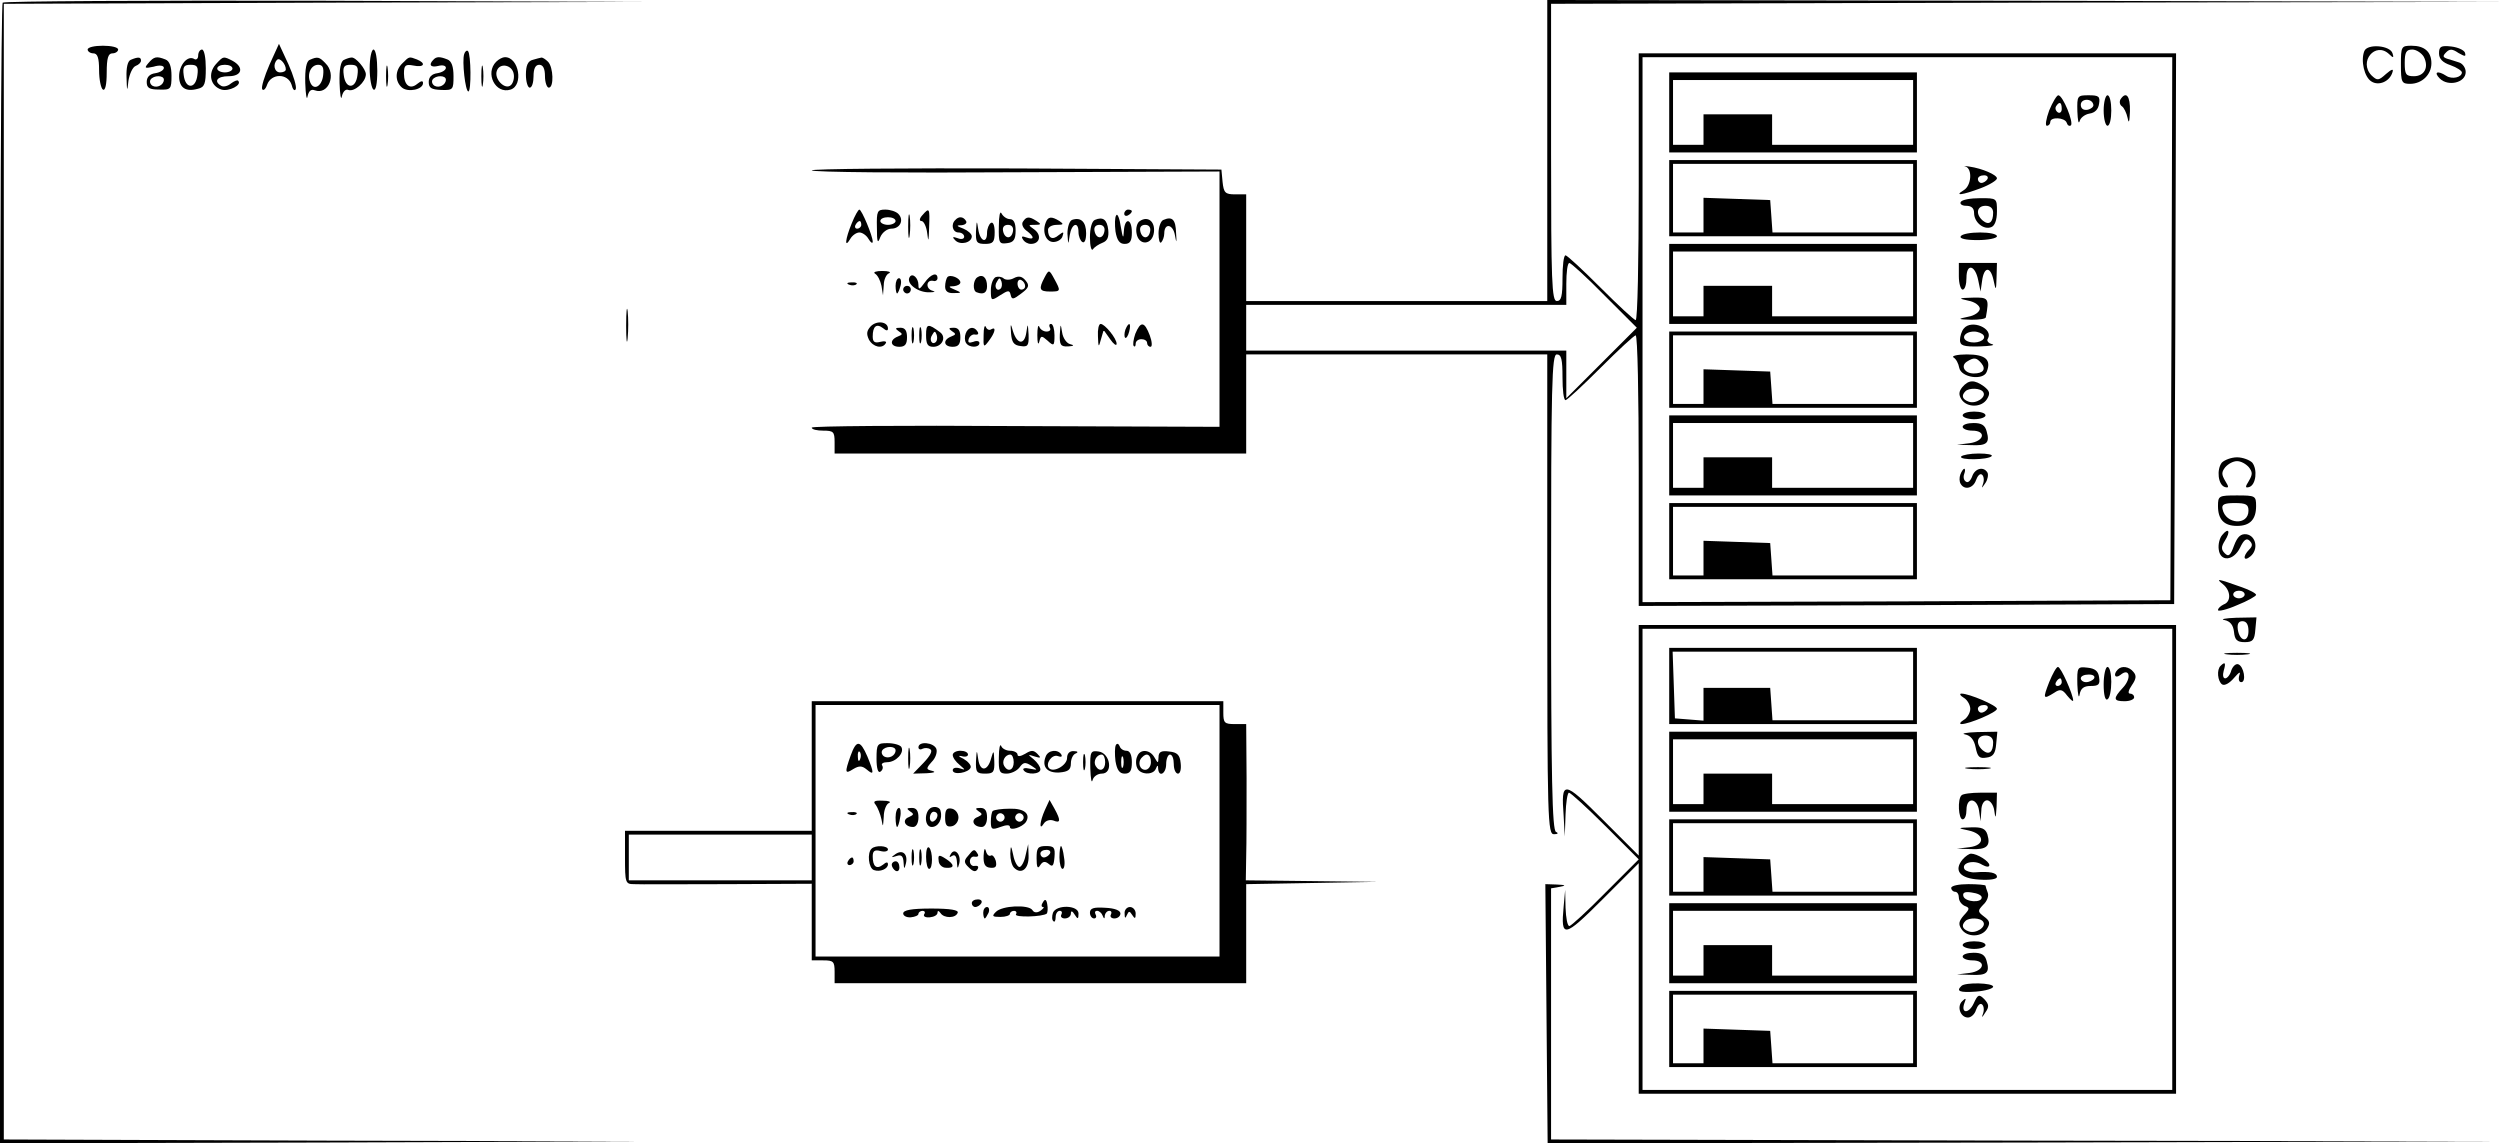 <?xml version="1.0" standalone="no"?>
<!DOCTYPE svg PUBLIC "-//W3C//DTD SVG 20010904//EN"
 "http://www.w3.org/TR/2001/REC-SVG-20010904/DTD/svg10.dtd">
<svg version="1.0" xmlns="http://www.w3.org/2000/svg"
 width="656pt" height="300pt" viewBox="0 0 656 300"
 preserveAspectRatio="xMidYMid meet">
<g transform="translate(0,300) scale(0.1,-0.1)"
fill="#000000" stroke="none">
<path d="M7 2993 c-4 -3 -7 -678 -7 -1500 l0 -1493 843 2 842 3 -837 2 -838 3
0 1490 0 1490 838 3 837 2 -836 3 c-460 1 -839 -1 -842 -5z"/>
<path d="M4060 2605 l0 -395 -395 0 -395 0 0 140 0 140 -29 0 c-26 0 -30 4
-33 33 l-3 32 -537 3 c-296 1 -538 -1 -538 -5 0 -5 241 -7 535 -5 l535 2 0
-335 0 -335 -535 2 c-294 2 -535 0 -535 -4 0 -5 14 -8 30 -8 27 0 30 -3 30
-30 l0 -30 540 0 540 0 0 130 0 130 395 0 395 0 0 -630 c0 -594 1 -630 18
-629 10 0 12 3 5 6 -10 4 -13 139 -13 629 0 548 2 624 15 624 12 0 15 -13 15
-60 0 -33 3 -60 8 -60 4 0 45 38 92 85 47 47 88 85 92 85 5 0 8 -160 8 -355
l0 -355 703 2 702 3 3 723 2 722 -705 0 -705 0 0 -350 c0 -192 -3 -350 -8
-350 -4 0 -45 38 -92 85 -47 47 -88 85 -92 85 -5 0 -8 -27 -8 -60 0 -47 -3
-60 -15 -60 -13 0 -15 50 -15 390 l0 390 1248 3 1247 2 -1252 3 -1253 2 0
-395z m1638 -467 l-3 -713 -692 -3 -693 -2 0 715 0 715 695 0 695 0 -2 -712z
m-1488 87 l85 -85 -93 -93 -92 -92 0 63 0 62 -420 0 -420 0 0 60 0 60 420 0
420 0 0 55 c0 30 3 55 8 55 4 0 46 -38 92 -85z"/>
<path d="M4380 2705 l0 -105 325 0 325 0 0 105 0 105 -325 0 -325 0 0 -105z
m640 0 l0 -85 -185 0 -185 0 0 40 0 40 -90 0 -90 0 0 -40 0 -40 -40 0 -40 0 0
85 0 85 315 0 315 0 0 -85z"/>
<path d="M5377 2710 c-8 -22 -11 -40 -6 -40 5 0 9 5 9 10 0 14 38 12 43 -2 2
-7 7 -10 11 -7 8 7 -21 79 -33 79 -4 0 -15 -18 -24 -40z m33 4 c0 -8 -5 -12
-10 -9 -6 4 -8 11 -5 16 9 14 15 11 15 -7z"/>
<path d="M5451 2708 c1 -24 3 -35 6 -26 2 9 14 18 26 20 14 2 23 11 25 26 3
19 -1 22 -27 22 -30 0 -31 -1 -30 -42z m42 17 c1 -5 -6 -11 -15 -13 -11 -2
-18 3 -18 13 0 17 30 18 33 0z"/>
<path d="M5520 2710 c0 -22 5 -40 10 -40 6 0 10 18 10 40 0 22 -4 40 -10 40
-5 0 -10 -18 -10 -40z"/>
<path d="M5564 2739 c-3 -6 -2 -14 4 -18 5 -3 12 -17 15 -31 3 -16 5 -10 6 18
1 40 -10 54 -25 31z"/>
<path d="M4380 2480 l0 -100 325 0 325 0 0 100 0 100 -325 0 -325 0 0 -100z
m640 0 l0 -90 -184 0 -185 0 -3 43 -3 42 -87 3 -88 3 0 -46 0 -45 -40 0 -40 0
0 90 0 90 315 0 315 0 0 -90z"/>
<path d="M5158 2563 c18 -7 15 -50 -5 -62 -27 -16 -4 -13 44 5 24 9 43 21 43
26 0 9 -38 26 -73 31 -12 2 -16 2 -9 0z m57 -33 c-3 -5 -10 -10 -16 -10 -5 0
-9 5 -9 10 0 6 7 10 16 10 8 0 12 -4 9 -10z"/>
<path d="M5145 2470 c-3 -5 3 -10 14 -10 14 0 21 -6 21 -19 0 -24 25 -45 45
-37 9 3 15 18 15 41 0 35 0 35 -44 35 -25 0 -48 -4 -51 -10z m85 -28 c0 -26
-11 -34 -27 -21 -20 17 -16 39 7 39 13 0 20 -7 20 -18z"/>
<path d="M5145 2380 c-4 -6 13 -10 44 -10 28 0 51 5 51 10 0 6 -20 10 -44 10
-25 0 -48 -4 -51 -10z"/>
<path d="M4380 2255 l0 -105 325 0 325 0 0 105 0 105 -325 0 -325 0 0 -105z
m640 0 l0 -85 -185 0 -185 0 0 40 0 40 -90 0 -90 0 0 -40 0 -40 -40 0 -40 0 0
85 0 85 315 0 315 0 0 -85z"/>
<path d="M5140 2275 c0 -19 5 -35 10 -35 6 0 10 14 10 31 0 39 23 34 31 -7 l6
-29 4 28 c5 38 22 39 30 2 6 -29 7 -29 8 8 l1 37 -50 0 -50 0 0 -35z"/>
<path d="M5165 2211 c17 -3 30 -13 30 -21 0 -8 -13 -18 -30 -21 -29 -6 -29 -7
8 -8 20 0 38 2 38 7 9 50 7 52 -35 51 -38 -1 -38 -2 -11 -8z"/>
<path d="M5153 2138 c-6 -7 -10 -21 -10 -30 0 -15 9 -18 51 -17 28 1 43 3 33
6 -9 2 -15 9 -11 14 16 27 -43 52 -63 27z m52 -18 c8 -13 -20 -24 -41 -16 -20
8 -9 26 16 26 10 0 22 -5 25 -10z"/>
<path d="M4380 2030 l0 -100 325 0 325 0 0 100 0 100 -325 0 -325 0 0 -100z
m640 0 l0 -90 -184 0 -185 0 -3 43 -3 42 -87 3 -88 3 0 -46 0 -45 -40 0 -40 0
0 90 0 90 315 0 315 0 0 -90z"/>
<path d="M5126 2062 c7 -4 13 -16 15 -27 5 -26 63 -34 72 -11 13 32 -3 46 -52
46 -25 0 -41 -4 -35 -8z m73 -15 c13 -16 5 -27 -20 -27 -24 0 -35 20 -18 31
19 12 25 11 38 -4z"/>
<path d="M5149 1984 c-9 -11 -10 -20 -2 -32 14 -22 53 -22 67 1 9 15 7 21 -8
33 -25 18 -40 18 -57 -2z m55 -13 c9 -13 -19 -32 -38 -25 -17 6 -20 16 -9 27
9 10 41 9 47 -2z"/>
<path d="M5150 1910 c0 -5 14 -10 30 -10 17 0 30 5 30 10 0 6 -13 10 -30 10
-16 0 -30 -4 -30 -10z"/>
<path d="M4380 1805 l0 -105 325 0 325 0 0 105 0 105 -325 0 -325 0 0 -105z
m640 0 l0 -85 -185 0 -185 0 0 40 0 40 -90 0 -90 0 0 -40 0 -40 -40 0 -40 0 0
85 0 85 315 0 315 0 0 -85z"/>
<path d="M5150 1880 c0 -5 11 -10 25 -10 38 0 32 -28 -7 -33 l-33 -4 37 -1
c41 -2 50 5 41 36 -4 16 -13 22 -34 22 -16 0 -29 -4 -29 -10z"/>
<path d="M5146 1802 c-6 -10 70 -9 80 1 4 4 -11 7 -34 7 -22 0 -43 -4 -46 -8z"/>
<path d="M5144 1755 c-3 -8 -3 -19 1 -25 10 -17 33 -11 40 10 4 11 10 18 15
15 5 -3 7 -13 4 -23 -5 -15 -5 -15 6 1 6 9 8 22 5 27 -10 17 -33 11 -40 -10
-4 -11 -11 -18 -16 -14 -6 3 -8 12 -5 20 3 8 3 14 0 14 -2 0 -7 -7 -10 -15z"/>
<path d="M4380 1580 l0 -100 325 0 325 0 0 100 0 100 -325 0 -325 0 0 -100z
m640 0 l0 -90 -184 0 -185 0 -3 43 -3 42 -87 3 -88 3 0 -46 0 -45 -40 0 -40 0
0 90 0 90 315 0 315 0 0 -90z"/>
<path d="M230 2870 c0 -5 7 -10 15 -10 11 0 15 -12 15 -44 0 -25 5 -48 10 -51
6 -4 10 13 10 44 0 39 4 51 15 51 8 0 15 5 15 10 0 6 -18 10 -40 10 -22 0 -40
-4 -40 -10z"/>
<path d="M707 2830 c-13 -30 -22 -59 -19 -64 3 -5 9 0 13 12 11 30 54 30 64 0
3 -13 8 -18 11 -12 3 6 -6 36 -19 65 l-25 54 -25 -55z m43 -12 c0 -5 -7 -8
-15 -8 -15 0 -20 21 -8 33 7 7 23 -11 23 -25z"/>
<path d="M6204 2866 c-10 -25 0 -69 19 -80 19 -12 48 0 55 25 3 9 -2 8 -17 -5
-20 -18 -23 -18 -38 -4 -35 36 10 90 46 56 11 -11 13 -10 9 2 -6 21 -66 26
-74 6z"/>
<path d="M6300 2830 c0 -46 2 -50 24 -50 31 0 56 24 56 54 0 30 -18 46 -52 46
-27 0 -28 -2 -28 -50z m60 21 c14 -27 2 -51 -26 -51 -21 0 -24 5 -24 35 0 28
4 35 20 35 10 0 24 -9 30 -19z"/>
<path d="M6400 2860 c0 -14 9 -24 30 -31 17 -6 30 -15 30 -19 0 -13 -26 -19
-41 -9 -23 15 -34 10 -17 -7 22 -22 68 -11 68 17 0 11 -8 22 -17 25 -10 3 -24
8 -32 10 -11 4 -12 7 -2 17 9 9 16 9 32 -2 18 -10 20 -10 17 1 -3 7 -19 14
-36 16 -27 3 -32 0 -32 -18z"/>
<path d="M520 2854 c0 -8 -5 -12 -10 -9 -17 11 -40 -15 -40 -45 0 -30 17 -42
49 -33 18 4 21 13 21 54 0 27 -4 49 -10 49 -5 0 -10 -7 -10 -16z m-2 -51 c-2
-17 -9 -28 -18 -28 -9 0 -16 11 -18 28 -3 22 1 27 18 27 17 0 21 -5 18 -27z"/>
<path d="M970 2821 c0 -28 5 -53 10 -56 6 -4 10 15 10 49 0 31 -4 56 -10 56
-5 0 -10 -22 -10 -49z"/>
<path d="M1218 2858 c-6 -18 3 -98 11 -98 8 0 7 98 -1 106 -3 3 -8 -1 -10 -8z"/>
<path d="M343 2843 c-8 -3 -12 -21 -11 -46 1 -38 2 -39 5 -9 3 18 11 36 19 39
8 3 14 9 14 14 0 10 -8 10 -27 2z"/>
<path d="M389 2834 c-11 -13 -9 -14 14 -9 16 5 27 3 27 -3 0 -6 -10 -12 -22
-14 -15 -2 -23 -10 -23 -23 0 -16 7 -20 33 -20 30 -1 32 1 32 36 0 24 -5 39
-16 43 -23 9 -30 8 -45 -10z m41 -43 c0 -14 -18 -23 -30 -16 -6 4 -8 11 -5 16
8 12 35 12 35 0z"/>
<path d="M566 2831 c-21 -24 -14 -57 15 -66 19 -6 55 12 44 23 -2 3 -11 -1
-19 -7 -8 -7 -20 -10 -26 -6 -20 12 -10 25 20 25 35 0 41 23 11 40 -25 13 -25
13 -45 -9z m44 -11 c0 -5 -9 -10 -20 -10 -11 0 -20 5 -20 10 0 6 9 10 20 10
11 0 20 -4 20 -10z"/>
<path d="M813 2843 c-9 -3 -13 -24 -12 -61 1 -31 4 -47 6 -35 3 14 9 20 19 16
36 -13 58 42 28 71 -16 17 -21 18 -41 9z m35 -40 c-3 -30 -25 -42 -34 -19 -9
22 2 46 21 46 12 0 15 -8 13 -27z"/>
<path d="M903 2843 c-9 -3 -13 -24 -12 -61 1 -31 4 -47 6 -35 3 13 10 20 17
17 16 -6 46 21 46 41 0 14 -27 46 -38 44 -4 0 -13 -3 -19 -6z m35 -40 c-2 -17
-9 -28 -18 -28 -9 0 -16 11 -18 28 -3 22 1 27 18 27 17 0 21 -5 18 -27z"/>
<path d="M1056 2834 c-20 -19 -20 -48 -1 -64 16 -13 55 -5 55 12 0 7 -5 6 -15
-2 -19 -16 -35 -4 -35 27 0 22 4 25 25 21 28 -6 34 6 9 16 -21 8 -20 8 -38
-10z"/>
<path d="M1137 2843 c-13 -13 -7 -21 13 -16 11 3 20 1 20 -5 0 -6 -10 -12 -22
-14 -15 -2 -23 -10 -23 -23 0 -16 7 -20 33 -21 31 -1 32 1 32 36 0 25 -5 40
-16 44 -20 8 -29 8 -37 -1z m33 -52 c0 -14 -18 -23 -30 -16 -6 4 -8 11 -5 16
8 12 35 12 35 0z"/>
<path d="M1302 2838 c-30 -30 -2 -86 38 -73 34 11 22 85 -15 85 -6 0 -16 -5
-23 -12z m46 -32 c2 -10 -1 -23 -7 -29 -15 -15 -46 16 -37 38 8 21 40 15 44
-9z"/>
<path d="M1398 2843 c-13 -3 -18 -15 -18 -39 0 -19 5 -34 10 -34 6 0 10 14 10
30 0 20 5 30 15 30 10 0 15 -10 15 -30 0 -16 5 -30 10 -30 14 0 12 54 -2 68
-7 7 -14 11 -17 11 -4 -1 -14 -3 -23 -6z"/>
<path d="M1013 2800 c0 -25 2 -35 4 -22 2 12 2 32 0 45 -2 12 -4 2 -4 -23z"/>
<path d="M1263 2800 c0 -25 2 -35 4 -22 2 12 2 32 0 45 -2 12 -4 2 -4 -23z"/>
<path d="M2235 2414 c-17 -41 -20 -68 -4 -41 5 9 16 17 24 17 8 0 19 -8 24
-17 6 -10 11 -13 11 -7 0 15 -29 84 -35 84 -3 0 -12 -16 -20 -36z m25 -4 c0
-5 -5 -10 -11 -10 -5 0 -7 5 -4 10 3 6 8 10 11 10 2 0 4 -4 4 -10z"/>
<path d="M2301 2403 c0 -39 2 -44 9 -25 5 12 18 22 29 22 23 0 34 23 18 39 -6
6 -21 11 -34 11 -21 0 -23 -4 -22 -47z m49 17 c0 -5 -9 -10 -20 -10 -11 0 -20
5 -20 10 0 6 9 10 20 10 11 0 20 -4 20 -10z"/>
<path d="M2383 2405 c0 -27 2 -38 4 -22 2 15 2 37 0 50 -2 12 -4 0 -4 -28z"/>
<path d="M2420 2435 c-8 -9 -8 -15 -2 -15 6 0 13 -15 15 -32 3 -25 4 -22 5 15
2 51 1 54 -18 32z"/>
<path d="M2621 2407 c-1 -45 1 -48 22 -45 17 2 22 10 22 33 0 20 -5 30 -15 30
-8 0 -18 7 -22 15 -4 8 -7 -7 -7 -33z m37 -14 c-4 -22 -22 -20 -26 1 -2 10 3
16 13 16 10 0 15 -7 13 -17z"/>
<path d="M2950 2439 c0 -5 5 -7 10 -4 6 3 10 8 10 11 0 2 -4 4 -10 4 -5 0 -10
-5 -10 -11z"/>
<path d="M2929 2435 c-4 -5 -4 -25 -2 -42 4 -24 11 -33 24 -33 14 0 19 7 19
30 0 38 -19 40 -21 3 -1 -21 -3 -18 -8 12 -3 22 -9 36 -12 30z"/>
<path d="M2507 2423 c-13 -12 -7 -33 8 -33 8 0 15 -5 15 -11 0 -6 -7 -8 -17
-4 -14 5 -15 3 -6 -6 13 -13 43 -6 43 11 0 6 -10 15 -22 20 -19 7 -19 9 -5 9
10 1 15 6 12 11 -7 12 -19 13 -28 3z"/>
<path d="M2684 2418 c-4 -6 0 -16 9 -23 22 -16 22 -26 0 -18 -11 4 -14 3 -9
-5 4 -7 13 -12 21 -12 23 0 29 22 10 37 -18 13 -18 13 1 13 16 0 17 2 4 10
-20 13 -27 12 -36 -2z"/>
<path d="M2744 2416 c-10 -25 1 -51 20 -51 11 0 22 7 24 15 4 12 3 13 -10 3
-16 -14 -28 -8 -28 14 0 7 10 13 23 13 18 0 19 2 7 10 -21 13 -30 12 -36 -4z"/>
<path d="M2813 2423 c-7 -3 -12 -19 -12 -36 2 -31 2 -31 6 -4 5 31 23 37 23 8
0 -11 5 -23 10 -26 6 -4 10 6 10 23 0 30 -14 43 -37 35z"/>
<path d="M2873 2423 c-8 -3 -13 -22 -13 -46 0 -23 4 -37 8 -31 4 6 15 13 25
17 13 5 17 15 15 34 -3 27 -14 35 -35 26z m25 -30 c-4 -22 -22 -20 -26 1 -2
10 3 16 13 16 10 0 15 -7 13 -17z"/>
<path d="M2991 2420 c-7 -4 -11 -18 -9 -31 5 -35 42 -33 46 2 3 28 -16 43 -37
29z m27 -27 c-4 -22 -22 -20 -26 1 -2 10 3 16 13 16 10 0 15 -7 13 -17z"/>
<path d="M3053 2423 c-7 -2 -13 -19 -13 -35 0 -17 3 -28 7 -24 4 4 8 15 8 23
0 29 23 25 28 -4 4 -23 5 -21 3 6 -1 35 -10 44 -33 34z"/>
<path d="M2561 2393 c-1 -29 2 -33 24 -33 21 0 25 5 25 31 0 17 -4 28 -10 24
-5 -3 -10 -15 -10 -26 0 -29 -18 -23 -23 9 -4 25 -4 25 -6 -5z"/>
<path d="M2296 2282 c7 -4 14 -18 17 -32 l4 -25 2 27 c0 14 7 29 14 31 6 3 -1
6 -18 6 -16 0 -25 -3 -19 -7z"/>
<path d="M2741 2272 c-16 -30 -14 -37 14 -37 29 0 29 1 11 34 -13 24 -14 24
-25 3z"/>
<path d="M2387 2273 c-10 -16 19 -39 48 -40 17 0 22 1 12 4 -19 5 -17 30 2 26
6 -2 11 2 11 7 0 17 -18 11 -34 -12 -13 -18 -16 -19 -16 -6 0 19 -16 33 -23
21z"/>
<path d="M2486 2273 c-3 -4 -6 -15 -6 -25 0 -12 7 -18 23 -17 21 0 21 1 2 9
-17 7 -17 9 -2 9 9 1 17 5 17 10 0 11 -26 22 -34 14z"/>
<path d="M2564 2272 c-11 -8 -12 -36 -1 -39 18 -7 27 -1 27 16 0 23 -12 33
-26 23z"/>
<path d="M2613 2273 c-7 -3 -13 -18 -13 -34 0 -29 1 -29 24 -14 22 14 25 14
28 1 3 -13 7 -12 28 4 20 15 22 21 11 34 -9 11 -18 13 -31 6 -9 -5 -21 -5 -26
-1 -5 5 -15 6 -21 4z m13 -30 c-10 -10 -19 5 -10 18 6 11 8 11 12 0 2 -7 1
-15 -2 -18z m64 6 c0 -5 -4 -9 -10 -9 -5 0 -10 7 -10 16 0 8 5 12 10 9 6 -3
10 -10 10 -16z"/>
<path d="M2350 2250 c0 -11 2 -20 4 -20 2 0 6 9 9 20 3 11 1 20 -4 20 -5 0 -9
-9 -9 -20z"/>
<path d="M2228 2253 c7 -3 16 -2 19 1 4 3 -2 6 -13 5 -11 0 -14 -3 -6 -6z"/>
<path d="M2370 2240 c0 -5 5 -10 10 -10 6 0 10 5 10 10 0 6 -4 10 -10 10 -5 0
-10 -4 -10 -10z"/>
<path d="M1643 2145 c0 -38 2 -53 4 -32 2 20 2 52 0 70 -2 17 -4 1 -4 -38z"/>
<path d="M2285 2144 c-11 -12 -12 -20 -5 -35 11 -20 35 -25 44 -10 4 5 -3 7
-14 4 -15 -4 -20 0 -20 14 0 27 10 35 27 22 8 -7 13 -8 13 -1 0 18 -29 22 -45
6z"/>
<path d="M2392 2120 c0 -19 2 -27 5 -17 2 9 2 25 0 35 -3 9 -5 1 -5 -18z"/>
<path d="M2412 2120 c0 -19 2 -27 5 -17 2 9 2 25 0 35 -3 9 -5 1 -5 -18z"/>
<path d="M2430 2121 c0 -24 4 -31 19 -31 23 0 35 25 18 38 -32 24 -37 23 -37
-7z m26 -18 c-10 -10 -19 5 -10 18 6 11 8 11 12 0 2 -7 1 -15 -2 -18z"/>
<path d="M2581 2121 c-1 -33 0 -34 14 -15 16 21 20 38 6 30 -5 -4 -12 0 -14 6
-3 7 -6 -2 -6 -21z"/>
<path d="M2653 2125 c2 -23 7 -31 25 -33 19 -3 22 1 21 30 -2 31 -2 31 -6 5
-5 -33 -24 -31 -35 4 -6 22 -7 21 -5 -6z"/>
<path d="M2722 2120 c0 -19 2 -27 5 -17 4 17 6 17 22 3 16 -15 18 -14 18 14 0
16 -4 30 -9 30 -5 0 -6 -4 -3 -10 3 -5 0 -10 -9 -10 -8 0 -17 6 -19 13 -3 6
-5 -4 -5 -23z"/>
<path d="M2781 2123 c-1 -28 2 -33 22 -32 15 1 17 3 5 6 -9 2 -19 16 -21 31
-4 24 -4 24 -6 -5z"/>
<path d="M2881 2118 c1 -30 2 -31 8 -8 l7 24 17 -24 c9 -13 17 -19 17 -12 0
14 -31 52 -42 52 -5 0 -8 -15 -7 -32z"/>
<path d="M2953 2135 c-3 -9 -3 -18 -1 -21 3 -3 8 4 11 16 6 23 -1 27 -10 5z"/>
<path d="M2979 2124 c-5 -15 -7 -29 -4 -32 3 -3 5 0 5 6 0 7 7 12 15 12 8 0
15 -4 15 -10 0 -5 4 -10 9 -10 5 0 4 14 -2 30 -14 37 -24 38 -38 4z"/>
<path d="M2358 2131 c11 -7 11 -9 -2 -14 -23 -9 -20 -27 4 -27 15 0 20 7 20
25 0 17 -5 25 -17 25 -14 0 -15 -2 -5 -9z"/>
<path d="M2498 2131 c11 -7 11 -9 -2 -14 -23 -9 -20 -27 4 -27 15 0 20 7 20
25 0 17 -5 25 -17 25 -14 0 -15 -2 -5 -9z"/>
<path d="M2534 2125 c-3 -8 -3 -19 1 -25 8 -13 35 -13 35 0 0 5 -7 7 -16 3
-12 -4 -15 -2 -12 8 3 8 11 13 17 11 7 -1 10 2 6 8 -9 15 -25 12 -31 -5z"/>
<path d="M5830 1786 c-14 -18 -10 -58 8 -64 11 -3 11 0 1 16 -10 17 -10 23 0
36 8 9 21 16 31 16 10 0 23 -7 31 -16 10 -13 10 -19 0 -36 -10 -16 -10 -19 1
-16 18 6 22 46 8 64 -7 7 -25 14 -40 14 -15 0 -33 -7 -40 -14z"/>
<path d="M5820 1672 c0 -35 16 -52 50 -52 34 0 50 17 50 52 0 27 -2 28 -50 28
-48 0 -50 -1 -50 -28z m80 -12 c0 -40 -60 -36 -68 4 -3 12 4 16 32 16 30 0 36
-4 36 -20z"/>
<path d="M5831 1596 c-7 -8 -11 -25 -9 -38 4 -33 39 -30 56 5 10 21 17 26 25
18 8 -8 8 -14 -1 -23 -18 -18 -15 -33 3 -18 22 18 15 54 -10 58 -15 2 -24 -6
-33 -30 -9 -25 -14 -30 -24 -20 -10 10 -10 17 0 33 16 25 10 36 -7 15z"/>
<path d="M5833 1467 c21 -17 22 -46 2 -53 -8 -4 -15 -10 -15 -15 0 -4 23 1 50
13 28 11 50 24 50 27 0 4 -17 13 -37 20 -65 23 -70 24 -50 8z m57 -27 c0 -5
-7 -10 -15 -10 -8 0 -15 5 -15 10 0 6 7 10 15 10 8 0 15 -4 15 -10z"/>
<path d="M5837 1373 c15 -3 23 -13 25 -31 2 -21 8 -27 28 -27 21 0 26 5 28 33
l3 32 -53 -1 c-29 -1 -43 -4 -31 -6z m63 -29 c0 -31 -23 -28 -28 4 -2 15 2 22
12 22 11 0 16 -9 16 -26z"/>
<path d="M4300 1058 l0 -303 -95 95 c-103 103 -109 103 -102 9 l3 -54 2 58 c1
31 5 57 9 57 4 0 47 -39 95 -87 l88 -88 -87 -87 c-48 -49 -91 -88 -95 -88 -5
0 -9 21 -10 48 l-1 47 -4 -44 c-8 -84 1 -82 102 19 l95 95 0 -303 0 -302 705
0 705 0 0 615 0 615 -705 0 -705 0 0 -302z m1400 -313 l0 -605 -695 0 -695 0
0 605 0 605 695 0 695 0 0 -605z"/>
<path d="M4380 1200 l0 -100 325 0 325 0 0 100 0 100 -325 0 -325 0 0 -100z
m640 0 l0 -90 -184 0 -185 0 -3 43 -3 42 -87 0 -88 0 0 -43 0 -43 -37 3 -38 3
-3 88 -3 87 316 0 315 0 0 -90z"/>
<path d="M5377 1210 c-17 -44 -16 -46 13 -28 16 11 22 9 34 -7 9 -11 16 -17
16 -13 0 15 -32 88 -40 88 -4 0 -14 -18 -23 -40z m33 0 c0 -5 -5 -10 -11 -10
-5 0 -7 5 -4 10 3 6 8 10 11 10 2 0 4 -4 4 -10z"/>
<path d="M5451 1203 c1 -26 4 -38 6 -25 3 16 11 22 29 22 21 0 25 4 22 23 -2
16 -11 23 -30 25 -27 3 -28 2 -27 -45z m44 17 c-3 -5 -13 -10 -21 -10 -8 0
-14 5 -14 10 0 6 9 10 21 10 11 0 17 -4 14 -10z"/>
<path d="M5520 1204 c0 -27 4 -43 10 -39 6 3 10 24 10 46 0 21 -4 39 -10 39
-5 0 -10 -21 -10 -46z"/>
<path d="M5557 1243 c-13 -13 -7 -25 7 -14 24 20 30 -8 7 -33 -27 -29 -26 -36
4 -36 14 0 25 5 25 10 0 6 -5 10 -11 10 -6 0 -4 9 5 22 11 16 13 25 4 35 -11
14 -31 17 -41 6z"/>
<path d="M5153 1169 c9 -5 17 -19 17 -29 0 -10 -8 -24 -17 -29 -10 -6 -12 -11
-6 -11 20 0 93 31 93 40 0 9 -73 40 -93 40 -6 0 -4 -5 6 -11z m62 -29 c-3 -5
-10 -10 -16 -10 -5 0 -9 5 -9 10 0 6 7 10 16 10 8 0 12 -4 9 -10z"/>
<path d="M4380 975 l0 -105 325 0 325 0 0 105 0 105 -325 0 -325 0 0 -105z
m640 0 l0 -85 -185 0 -185 0 0 40 0 40 -90 0 -90 0 0 -40 0 -40 -40 0 -40 0 0
85 0 85 315 0 315 0 0 -85z"/>
<path d="M5156 1073 c15 -3 24 -14 28 -34 5 -25 10 -30 28 -27 18 2 24 11 26
36 l3 32 -53 -1 c-29 -1 -43 -4 -32 -6z m74 -21 c0 -26 -11 -34 -27 -21 -20
17 -16 39 7 39 13 0 20 -7 20 -18z"/>
<path d="M5163 983 c15 -2 39 -2 55 0 15 2 2 4 -28 4 -30 0 -43 -2 -27 -4z"/>
<path d="M5147 913 c-11 -10 -8 -63 3 -63 6 0 10 11 10 25 0 34 28 32 33 -2
l4 -28 2 28 c0 16 7 27 15 27 8 0 17 -12 19 -27 3 -23 4 -21 6 10 l1 37 -43 0
c-24 0 -47 -3 -50 -7z"/>
<path d="M4380 750 l0 -100 325 0 325 0 0 100 0 100 -325 0 -325 0 0 -100z
m640 0 l0 -90 -184 0 -185 0 -3 43 -3 42 -87 3 -88 3 0 -46 0 -45 -40 0 -40 0
0 90 0 90 315 0 315 0 0 -90z"/>
<path d="M5165 821 c43 -9 45 -39 3 -44 l-33 -4 37 -1 c41 -2 52 8 43 38 -5
16 -15 20 -43 19 -36 -1 -36 -2 -7 -8z"/>
<path d="M5150 745 c-24 -29 -8 -50 43 -53 28 -2 47 1 47 7 0 11 -18 15 -57
12 -11 -1 -24 3 -28 8 -10 17 25 26 46 12 11 -6 19 -7 19 -1 0 10 -32 30 -48
30 -5 0 -15 -7 -22 -15z"/>
<path d="M5120 670 c0 -5 5 -10 10 -10 6 0 10 -7 10 -15 0 -9 7 -18 15 -22 14
-5 14 -8 -2 -25 -13 -15 -15 -23 -6 -36 14 -22 53 -22 67 1 9 15 7 21 -8 32
-17 13 -17 15 -2 31 10 9 15 23 12 31 -3 8 -6 17 -6 19 0 2 -20 4 -45 4 -25 0
-45 -4 -45 -10z m80 -25 c0 -15 -43 -12 -48 3 -3 10 4 13 22 10 15 -2 26 -7
26 -13z m4 -64 c9 -13 -19 -32 -38 -25 -17 6 -20 16 -9 27 9 10 41 9 47 -2z"/>
<path d="M4380 525 l0 -105 325 0 325 0 0 105 0 105 -325 0 -325 0 0 -105z
m640 0 l0 -85 -185 0 -185 0 0 40 0 40 -90 0 -90 0 0 -40 0 -40 -40 0 -40 0 0
85 0 85 315 0 315 0 0 -85z"/>
<path d="M5150 520 c0 -5 14 -10 30 -10 17 0 30 5 30 10 0 6 -13 10 -30 10
-16 0 -30 -4 -30 -10z"/>
<path d="M5150 490 c0 -5 11 -10 25 -10 38 0 32 -28 -7 -33 l-33 -4 37 -1 c41
-2 50 5 41 36 -4 16 -13 22 -34 22 -16 0 -29 -4 -29 -10z"/>
<path d="M5147 413 c-15 -14 -5 -18 38 -15 25 2 45 8 45 13 0 10 -73 12 -83 2z"/>
<path d="M4380 300 l0 -100 325 0 325 0 0 100 0 100 -325 0 -325 0 0 -100z
m640 0 l0 -90 -184 0 -185 0 -3 43 -3 42 -87 3 -88 3 0 -46 0 -45 -40 0 -40 0
0 90 0 90 315 0 315 0 0 -90z"/>
<path d="M5179 367 c-13 -28 -35 -27 -24 2 5 12 3 13 -6 4 -15 -14 -5 -43 15
-43 8 0 18 9 21 20 4 11 10 18 15 15 5 -3 7 -13 4 -23 -5 -14 -4 -14 6 2 10
14 9 21 -3 34 -14 14 -17 13 -28 -11z"/>
<path d="M5843 1283 c15 -2 39 -2 55 0 15 2 2 4 -28 4 -30 0 -43 -2 -27 -4z"/>
<path d="M5827 1253 c-11 -10 -8 -41 4 -49 7 -4 20 4 31 17 14 16 18 18 14 7
-3 -10 -1 -18 5 -18 14 0 7 42 -8 47 -6 2 -14 -5 -18 -16 -3 -12 -11 -21 -16
-21 -6 0 -7 9 -4 20 6 20 4 25 -8 13z"/>
<path d="M2130 990 l0 -170 -245 0 -245 0 0 -70 c0 -66 1 -70 23 -70 12 -1
122 0 245 0 l222 1 0 -101 0 -100 30 0 c27 0 30 -3 30 -30 l0 -30 540 0 540 0
0 130 0 130 173 3 172 3 -173 2 -173 2 1 63 c1 34 1 126 1 205 l-1 142 -30 0
c-27 0 -30 3 -30 30 l0 30 -540 0 -540 0 0 -170z m1070 -170 l0 -330 -530 0
-530 0 0 330 0 330 530 0 530 0 0 -330z m-1070 -70 l0 -60 -240 0 -240 0 0 60
0 60 240 0 240 0 0 -60z"/>
<path d="M2232 1017 c-16 -45 -15 -49 7 -35 15 9 23 9 35 -1 20 -17 20 -10 2
34 -19 44 -29 44 -44 2z m25 -9 c-3 -8 -6 -5 -6 6 -1 11 2 17 5 13 3 -3 4 -12
1 -19z"/>
<path d="M2300 1009 c0 -25 4 -38 10 -34 6 4 8 11 5 16 -4 5 3 9 13 9 23 0 46
25 37 40 -3 5 -19 10 -36 10 -27 0 -29 -2 -29 -41z m50 22 c0 -14 -18 -23 -30
-16 -6 4 -8 11 -5 16 8 12 35 12 35 0z"/>
<path d="M2383 1010 c0 -25 2 -35 4 -22 2 12 2 32 0 45 -2 12 -4 2 -4 -23z"/>
<path d="M2410 1039 c0 -5 5 -7 10 -4 6 3 15 3 21 -1 7 -4 0 -17 -17 -35 l-28
-29 35 1 c19 1 26 3 16 6 -17 4 -18 6 -2 24 10 10 15 25 12 34 -7 17 -47 21
-47 4z"/>
<path d="M2621 1013 c-1 -38 2 -43 20 -43 12 0 27 7 34 16 10 14 15 15 31 5
18 -12 18 -12 -4 -8 -12 3 -20 1 -16 -4 8 -13 44 -11 44 2 0 7 -8 18 -17 26
-17 14 -17 14 2 8 16 -5 18 -4 7 7 -10 10 -16 10 -32 0 -12 -7 -20 -8 -20 -2
0 5 -9 10 -19 10 -11 0 -22 6 -24 13 -3 6 -6 -7 -6 -30z m39 -13 c0 -21 -15
-27 -25 -10 -7 12 2 30 16 30 5 0 9 -9 9 -20z"/>
<path d="M2928 1045 c-3 -6 -3 -25 -1 -42 4 -24 11 -33 24 -33 14 0 19 7 19
30 0 19 -5 30 -14 30 -8 0 -16 5 -18 12 -3 7 -7 8 -10 3z m19 -57 c-3 -7 -5
-2 -5 12 0 14 2 19 5 13 2 -7 2 -19 0 -25z"/>
<path d="M2500 1019 c0 -7 8 -18 18 -26 16 -14 16 -14 0 -9 -10 3 -18 1 -18
-5 0 -14 42 -7 47 7 2 6 -7 16 -19 23 -13 6 -15 9 -5 7 9 -3 17 -1 17 4 0 6
-9 10 -20 10 -11 0 -20 -5 -20 -11z"/>
<path d="M2561 1003 c-1 -29 2 -33 24 -33 22 0 25 4 24 33 -1 29 -2 29 -8 8
-9 -35 -29 -37 -34 -4 -4 27 -4 27 -6 -4z"/>
<path d="M2744 1015 c-11 -27 4 -44 36 -42 23 2 30 7 30 24 0 12 6 24 13 26 7
3 5 6 -5 6 -11 1 -18 -6 -18 -18 0 -19 -35 -39 -47 -27 -11 11 7 38 23 32 8
-3 12 -2 9 4 -9 15 -35 12 -41 -5z"/>
<path d="M2842 1000 c0 -19 2 -27 5 -17 2 9 2 25 0 35 -3 9 -5 1 -5 -18z"/>
<path d="M2861 983 c1 -26 3 -40 6 -30 2 9 13 17 24 17 31 0 22 54 -8 58 -21
3 -23 0 -22 -45z m39 17 c0 -21 -15 -27 -25 -10 -7 12 2 30 16 30 5 0 9 -9 9
-20z"/>
<path d="M2984 1015 c-4 -8 -4 -22 0 -30 7 -18 42 -20 49 -2 4 10 6 10 6 0 2
-24 21 -13 21 12 0 14 5 25 10 25 6 0 10 -11 10 -25 0 -14 5 -25 11 -25 6 0 9
12 7 28 -2 21 -9 28 -30 30 -21 3 -28 -1 -28 -15 -1 -17 -1 -17 -11 0 -12 21
-38 22 -45 2z m36 -15 c0 -11 -7 -20 -15 -20 -15 0 -21 21 -8 33 12 13 23 7
23 -13z"/>
<path d="M2298 888 c5 -7 12 -24 15 -38 4 -22 4 -21 6 7 0 17 7 34 14 36 6 3
-1 6 -17 6 -22 1 -26 -2 -18 -11z"/>
<path d="M2742 875 c-14 -31 -16 -57 -3 -36 5 8 16 11 25 8 19 -8 20 0 3 31
l-13 23 -12 -26z"/>
<path d="M2448 882 c-23 -4 -25 -52 -3 -52 17 0 29 21 23 42 -1 8 -11 12 -20
10z m12 -21 c0 -6 -4 -13 -10 -16 -5 -3 -10 1 -10 9 0 9 5 16 10 16 6 0 10 -4
10 -9z"/>
<path d="M2350 855 c0 -14 2 -25 4 -25 2 0 6 11 8 25 3 14 1 25 -3 25 -5 0 -9
-11 -9 -25z"/>
<path d="M2388 871 c11 -7 10 -9 -3 -15 -19 -7 -11 -26 11 -26 8 0 14 10 14
25 0 17 -5 25 -17 25 -14 0 -15 -2 -5 -9z"/>
<path d="M2480 855 c0 -20 4 -26 18 -23 9 2 17 12 17 23 0 11 -8 21 -17 23
-14 3 -18 -3 -18 -23z"/>
<path d="M2568 871 c11 -7 10 -9 -3 -15 -19 -7 -11 -26 11 -26 8 0 14 10 14
25 0 17 -5 25 -17 25 -14 0 -15 -2 -5 -9z"/>
<path d="M2605 872 c-3 -3 -5 -16 -5 -28 0 -21 3 -22 25 -14 16 6 25 6 25 0 0
-11 32 -1 42 13 13 21 -4 36 -42 35 -22 0 -41 -3 -45 -6z m29 -23 c-3 -5 -10
-7 -15 -3 -5 3 -7 10 -3 15 3 5 10 7 15 3 5 -3 7 -10 3 -15z m50 0 c-3 -5 -10
-7 -15 -3 -5 3 -7 10 -3 15 3 5 10 7 15 3 5 -3 7 -10 3 -15z"/>
<path d="M2228 863 c7 -3 16 -2 19 1 4 3 -2 6 -13 5 -11 0 -14 -3 -6 -6z"/>
<path d="M2287 773 c-12 -11 -8 -51 6 -56 16 -6 37 3 37 15 0 7 -5 6 -13 -1
-17 -13 -27 -5 -27 22 0 14 5 18 20 14 11 -3 20 -1 20 4 0 10 -33 12 -43 2z"/>
<path d="M2392 750 c0 -19 2 -27 5 -17 2 9 2 25 0 35 -3 9 -5 1 -5 -18z"/>
<path d="M2412 750 c0 -19 2 -27 5 -17 2 9 2 25 0 35 -3 9 -5 1 -5 -18z"/>
<path d="M2430 752 c0 -18 4 -32 8 -32 10 0 10 46 0 56 -5 4 -8 -7 -8 -24z"/>
<path d="M2581 755 c-1 -23 4 -31 18 -32 14 -1 17 3 14 18 -3 10 -9 17 -13 14
-5 -3 -11 3 -13 12 -3 10 -5 5 -6 -12z"/>
<path d="M2651 760 c0 -15 4 -31 10 -37 19 -19 39 -3 38 31 l-1 31 -7 -30 c-3
-16 -11 -30 -16 -30 -5 0 -13 14 -16 30 -6 28 -7 28 -8 5z"/>
<path d="M2720 748 c0 -24 3 -29 9 -19 7 11 13 12 23 4 10 -9 13 -5 15 18 2
25 -1 29 -22 29 -22 0 -25 -5 -25 -32z m35 12 c-3 -5 -10 -10 -16 -10 -5 0 -9
5 -9 10 0 6 7 10 16 10 8 0 12 -4 9 -10z"/>
<path d="M2780 750 c0 -16 4 -30 8 -30 5 0 7 14 4 30 -2 17 -6 30 -8 30 -2 0
-4 -13 -4 -30z"/>
<path d="M2350 759 c-13 -9 -12 -10 3 -5 12 4 17 0 18 -17 1 -18 2 -19 6 -3 6
24 -8 38 -27 25z"/>
<path d="M2495 759 c-5 -8 -4 -10 3 -5 8 5 12 -1 13 -16 1 -18 2 -19 6 -4 6
23 -12 43 -22 25z"/>
<path d="M2540 754 c-11 -12 -11 -18 2 -30 11 -11 18 -13 23 -5 4 7 1 10 -7 9
-7 -2 -13 4 -13 12 0 8 6 14 13 12 8 -1 11 2 7 8 -8 13 -10 13 -25 -6z"/>
<path d="M2463 742 c0 -10 9 -19 19 -19 24 -2 23 9 -1 24 -17 11 -20 10 -18
-5z"/>
<path d="M2225 740 c-3 -5 -1 -10 4 -10 6 0 11 5 11 10 0 6 -2 10 -4 10 -3 0
-8 -4 -11 -10z"/>
<path d="M2340 731 c0 -6 5 -13 10 -16 6 -3 10 1 10 9 0 9 -4 16 -10 16 -5 0
-10 -4 -10 -9z"/>
<path d="M2550 630 c0 -5 4 -10 9 -10 6 0 13 5 16 10 3 6 -1 10 -9 10 -9 0
-16 -4 -16 -10z"/>
<path d="M2737 633 c-5 -7 -5 -13 0 -13 4 0 1 -4 -7 -10 -9 -6 -17 -5 -21 2
-10 15 -80 12 -96 -5 -11 -11 -9 -13 12 -13 14 0 25 4 25 8 0 4 5 8 11 8 5 0
8 -4 5 -9 -6 -9 71 -7 81 2 2 3 3 14 1 24 -2 13 -6 15 -11 6z"/>
<path d="M2370 603 c0 -6 9 -11 20 -10 11 1 20 5 20 9 0 4 5 8 11 8 5 0 8 -4
4 -9 -3 -6 4 -9 15 -8 11 1 20 6 20 12 0 6 3 6 8 -1 9 -14 40 -14 45 1 3 7
-19 11 -69 11 -52 0 -74 -4 -74 -13z"/>
<path d="M2580 605 c0 -8 2 -15 4 -15 2 0 6 7 10 15 3 8 1 15 -4 15 -6 0 -10
-7 -10 -15z"/>
<path d="M2763 605 c-3 -9 -3 -19 1 -22 3 -4 6 1 6 10 0 10 5 17 11 17 5 0 7
-4 4 -10 -3 -5 1 -10 9 -10 9 0 16 6 16 13 0 8 4 7 10 -3 8 -13 10 -12 10 3 0
22 -58 24 -67 2z"/>
<path d="M2860 605 c0 -8 5 -15 11 -15 5 0 7 5 4 10 -3 6 -2 10 4 10 5 0 12
-6 14 -12 4 -10 6 -10 6 0 1 6 6 12 12 12 5 0 7 -4 4 -10 -3 -5 1 -10 9 -10 9
0 16 6 16 13 0 8 -15 14 -40 15 -30 2 -40 -1 -40 -13z"/>
<path d="M2951 603 c0 -13 2 -14 6 -4 5 11 7 11 14 0 7 -11 9 -10 9 4 0 9 -7
17 -15 17 -8 0 -15 -8 -14 -17z"/>
<path d="M4058 340 l3 -340 1252 2 1252 3 -1247 2 -1248 3 0 329 0 330 23 4
c17 3 16 5 -8 6 l-30 1 3 -340z"/>
</g>
</svg>

